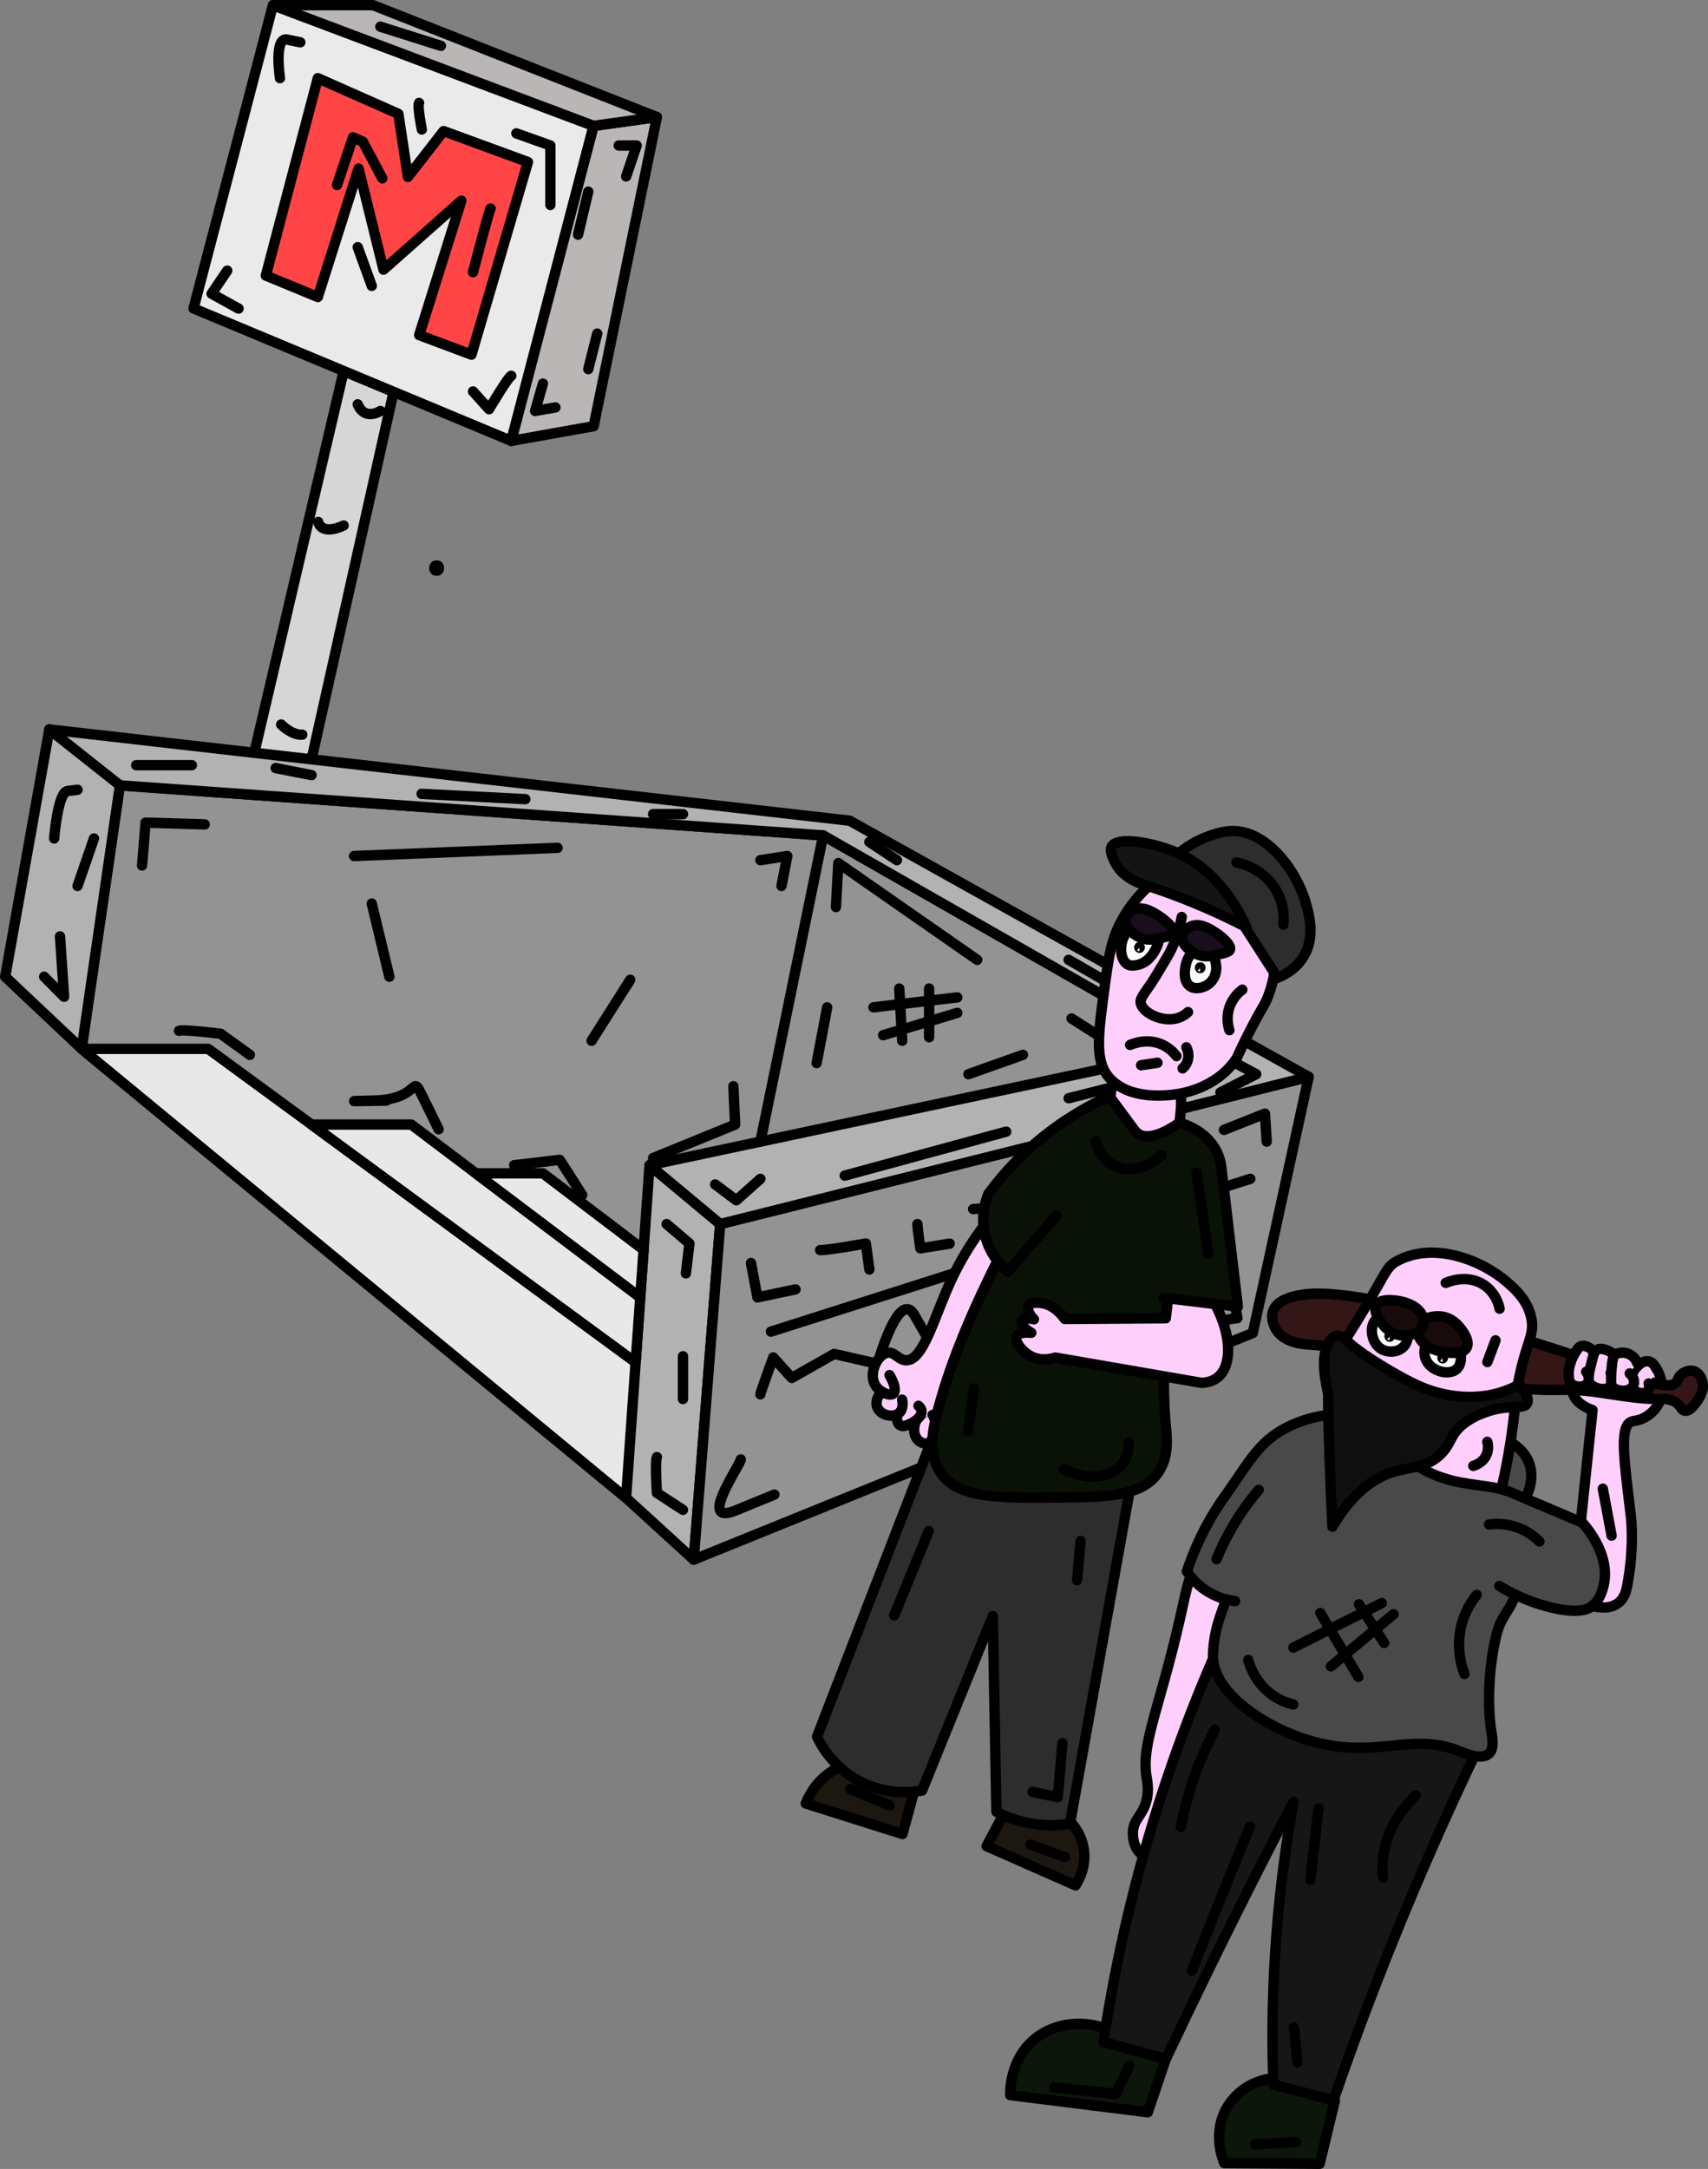 <?xml version="1.0" encoding="UTF-8"?>
<svg id="Livello_2" data-name="Livello 2" xmlns="http://www.w3.org/2000/svg" viewBox="0 0 329.92 418.73">
  <rect x="0" y="0" width="329.92" height="418.73" fill="#808080" stroke="none"/>
  <defs>
    <style>
      .cls-1 {
        fill: #e8e8e8;
      }

      .cls-1, .cls-2, .cls-3, .cls-4, .cls-5, .cls-6, .cls-7, .cls-8, .cls-9, .cls-10, .cls-11, .cls-12, .cls-13, .cls-14, .cls-15, .cls-16, .cls-17, .cls-18, .cls-19, .cls-20, .cls-21 {
        stroke: #000;
        stroke-linecap: round;
        stroke-linejoin: round;
        stroke-width: 2px;
      }

      .cls-2 {
        fill: #0d160a;
      }

      .cls-3 {
        fill: #d6d6d6;
      }

      .cls-4 {
        fill: #494949;
      }

      .cls-5 {
        fill: #fff;
      }

      .cls-6 {
        fill: #0a1106;
      }

      .cls-7 {
        fill: #161616;
      }

      .cls-8 {
        fill: #eaeaea;
      }

      .cls-9 {
        fill: #ffcffc;
      }

      .cls-10 {
        fill: none;
      }

      .cls-11 {
        fill: #b2b2b2;
      }

      .cls-12 {
        fill: #0f0f0f;
      }

      .cls-13 {
        fill: #939393;
      }

      .cls-14 {
        fill: #1c1710;
      }

      .cls-15 {
        fill: #2d2d2d;
      }

      .cls-16 {
        fill: #351616;
      }

      .cls-17 {
        fill: #141414;
      }

      .cls-18 {
        fill: #ff4545;
      }

      .cls-19 {
        fill: #bab6b6;
      }

      .cls-20 {
        fill: #1a0e1e;
      }

      .cls-21 {
        fill: #190b0b;
      }
    </style>
  </defs>
  <g id="Personaggi">
    <g>
      <polyline class="cls-3" points="49.12 145.33 66.39 71.63 76.03 75.65 60.18 146.59"/>
      <polyline class="cls-13" points="9.53 140.82 23.17 151.62 159.01 161.28 231.19 202.49 204.85 245.83 120.93 289.17 15.78 202.49"/>
      <polygon class="cls-1" points="15.78 202.49 120.93 289.17 143.09 277.8 40.22 202.49 15.78 202.49"/>
      <polygon class="cls-11" points="120.93 289.17 134 301.1 139.11 236.31 125.47 224.94 120.93 289.17"/>
      <polygon class="cls-13" points="252.79 207.89 139.11 236.31 134 301.1 241.99 257.34 252.79 207.89"/>
      <polygon class="cls-11" points="15.78 202.49 23.17 151.62 159.01 161.28 231.19 202.49 125.47 224.94 139.11 236.31 252.79 207.89 164.12 158.44 9.53 140.82 1 188.56 15.78 202.49"/>
      <line class="cls-5" x1="9.53" y1="140.82" x2="23.17" y2="151.62"/>
      <polygon class="cls-1" points="60.18 217.1 79.44 217.1 123.67 250.47 122.78 263.02 60.18 217.1"/>
      <polygon class="cls-1" points="91.92 226.52 104.87 226.52 124.32 241.28 123.67 250.47 91.92 226.52"/>
      <polygon class="cls-8" points="37.38 59.54 98.76 85.12 114.67 24.3 52.72 1 37.38 59.54"/>
      <polygon class="cls-19" points="98.76 85.12 114.67 82.28 126.89 22.6 114.67 24.3 98.76 85.12"/>
      <polygon class="cls-19" points="52.72 1 72.05 1 126.89 22.6 114.67 24.3 52.72 1"/>
      <polygon class="cls-18" points="51.35 53.2 61.39 57.34 69.26 32.54 74.08 52.06 89.12 38.74 80.97 64.69 91.07 68.47 101.98 31.28 85.68 25.31 78.79 34.15 76.95 21.98 61.39 15.09 51.35 53.2"/>
      <line class="cls-13" x1="159.01" y1="161.28" x2="146.88" y2="220.39"/>
      <path d="M84.34,111.17c1.93,0,1.93-3,0-3s-1.93,3,0,3h0Z"/>
      <polyline class="cls-10" points="145.06 243.83 146.31 250.47 153.66 248.92"/>
      <path class="cls-10" d="M158.42,241.34c1.81,0,8.83-1.28,8.83-1.28l.68,5.02"/>
      <path class="cls-10" d="M177.21,236.31c0,.84.57,4.69.57,4.69l5.66-.91"/>
      <path class="cls-10" d="M187.97,233.42c.68,0,8.04-.68,8.04-.68v5.76"/>
      <polyline class="cls-10" points="213.44 232.17 207.89 233.87 206.98 226.4"/>
      <polyline class="cls-10" points="216.49 224.47 223.74 224.47 223.63 230.7"/>
      <line class="cls-10" x1="148.91" y1="257.08" x2="241.51" y2="227.58"/>
      <path class="cls-10" d="M146.88,269.19c-.01-.34,2.48-7.13,2.48-7.13l3.58,3.96,8.19-4.64,8.38,1.92s4.08-14.72,7.13-9.4l3.06,5.32s5.21-13.92,8.26-8.04l3.06,5.89"/>
      <polyline class="cls-10" points="182.87 273.49 189.89 267.04 195.21 271.79 196.68 272.7 205.85 261.83"/>
      <path class="cls-10" d="M143.09,281.75c-.3,1.47-8.45,12.91-.98,9.85l7.47-3.06"/>
      <path class="cls-10" d="M233.81,255.72c.57-.68,5.21-1.25,5.21-1.25l-1.92-10.64"/>
      <path class="cls-10" d="M207.55,251.19l1.47-6.57,7.47,3.4s-.68,9.28,6.23-.23l6.91-9.51"/>
      <polyline class="cls-10" points="236.42 218.13 244.34 214.99 244.68 220.39"/>
      <polyline class="cls-10" points="128.76 236.31 133.17 240.06 132.49 245.83"/>
      <path class="cls-10" d="M126.89,281.3c-.4.68,0,6.91,0,6.91l5.03,3.28"/>
      <line class="cls-10" x1="131.93" y1="261.83" x2="131.93" y2="270.09"/>
      <polyline class="cls-10" points="138.15 228.66 142.23 231.72 146.88 227.58"/>
      <line class="cls-10" x1="163.17" y1="226.96" x2="194.36" y2="218.47"/>
      <line class="cls-10" x1="206.42" y1="212.02" x2="224.87" y2="207.38"/>
      <path class="cls-10" d="M238.57,205.23c.34.11,4.08,2.15,4.08,2.15l-6.91,3.51"/>
      <line class="cls-10" x1="231.19" y1="199.57" x2="206.42" y2="185.3"/>
      <line class="cls-10" x1="173.25" y1="166.06" x2="167.93" y2="162.55"/>
      <polyline class="cls-10" points="146.88 166.06 152.08 165.26 150.95 171.04"/>
      <polyline class="cls-10" points="161.47 175.11 161.93 166.62 188.76 185.3"/>
      <line class="cls-10" x1="159.78" y1="194.47" x2="157.74" y2="205.23"/>
      <line class="cls-10" x1="173.7" y1="190.84" x2="174.27" y2="200.92"/>
      <line class="cls-10" x1="179.47" y1="190.84" x2="179.47" y2="200.25"/>
      <path class="cls-10" d="M168.72,194.47l16.19-1.92"/>
      <line class="cls-10" x1="170.59" y1="199.85" x2="184.91" y2="195.54"/>
      <line class="cls-10" x1="187.06" y1="207.38" x2="197.59" y2="203.64"/>
      <line class="cls-10" x1="206.98" y1="196.62" x2="214.46" y2="201.38"/>
      <polyline class="cls-10" points="141.66 209.7 142 217.1 126.15 223.57"/>
      <path class="cls-10" d="M99.32,224.94c.34-.01,8.8-1.03,8.8-1.03l4.34,6.79"/>
      <path class="cls-10" d="M74.64,212.47s-12.23.23-2.49,0c9.74-.23,6.91-6,9.74-.23l2.83,5.77"/>
      <path class="cls-10" d="M34.57,199c.68-.34,8.04.57,8.04.57l5.66,4.08"/>
      <polyline class="cls-10" points="27.44 167.08 28.12 158.81 39.55 159.15"/>
      <line class="cls-10" x1="68.39" y1="165.26" x2="107.7" y2="163.68"/>
      <line class="cls-10" x1="71.81" y1="174.43" x2="75.21" y2="188.56"/>
      <line class="cls-10" x1="114.27" y1="200.92" x2="121.74" y2="189.15"/>
      <polyline class="cls-10" points="8.53 188.56 12.38 192.43 11.59 180.77"/>
      <path class="cls-10" d="M10.46,161.87s.68-8.94,2.6-9.17l1.92-.23"/>
      <line class="cls-10" x1="18.15" y1="161.87" x2="14.98" y2="171.04"/>
      <line class="cls-10" x1="26.31" y1="147.72" x2="37.06" y2="147.72"/>
      <line class="cls-10" x1="53.25" y1="148.28" x2="60.18" y2="149.64"/>
      <line class="cls-10" x1="81.44" y1="153.26" x2="101.47" y2="154.28"/>
      <line class="cls-10" x1="126.15" y1="157.17" x2="131.93" y2="157.17"/>
      <path class="cls-10" d="M54.31,139.87s2.04,2.11,4.08,1.96"/>
      <path class="cls-10" d="M61.47,100.77s.45,2.72,4.91.68"/>
      <path class="cls-10" d="M69.1,78.06s1.06,3.17,4.38,1.28"/>
      <polyline class="cls-10" points="104.87 74.06 103.36 79.34 107.29 78.66"/>
      <line class="cls-10" x1="113.63" y1="71.26" x2="115.36" y2="64.4"/>
      <line class="cls-10" x1="113.63" y1="37" x2="111.66" y2="45.3"/>
      <polyline class="cls-10" points="119.51 28.09 122.98 28.09 120.95 34.06"/>
      <line class="cls-10" x1="69.1" y1="47.72" x2="71.81" y2="55.19"/>
      <path class="cls-10" d="M80.95,19.87c-.38.53.53,5.13.53,5.13"/>
      <polyline class="cls-10" points="99.74 25.75 106.31 28.09 106.31 39.57"/>
      <path class="cls-10" d="M98.76,72.55c-.46,0-4.3,6.45-4.3,6.45l-3.09-3.43"/>
      <polyline class="cls-10" points="46.08 59.57 40.87 56.7 43.89 52.25"/>
      <path class="cls-10" d="M54.08,15.09s-1.21-7.97,1.36-7.45l2.57.53"/>
      <line class="cls-10" x1="73.47" y1="5.15" x2="85.17" y2="8.85"/>
      <polyline class="cls-10" points="65.1 35.72 68.19 26.51 70.08 27.34 73.85 34.43"/>
      <path class="cls-10" d="M94.76,40.25c-.08-.38-3.4,12.3-3.4,12.3"/>
      <g>
        <path class="cls-9" d="M216.65,206.15c-1.88,1.63-2.04,4.06-2.18,6.27-.03.43-.49,9.19,3.95,10.75,2.31.81,4.92-.69,5.7-1.14.69-.4,2.14-1.26,3.03-3,.43-.85.59-1.62.67-2.28.41-3.21,1.04-8.14-2.23-10.65-2.43-1.86-6.53-2.03-8.94.05Z"/>
        <path class="cls-9" d="M225.1,168.52c-2.21,1.49-5.65,4.26-8.22,8.78-2.2,3.88-2.68,7.15-3.47,12.93-1.32,9.74-1.99,14.61.86,17.83,3.83,4.32,10.94,3.44,12.6,3.24,1.34-.17,7.99-1.15,11.85-6.78.44-.65.15-.36,1.86-3.81,3.3-6.65,3.65-6.31,4.53-8.8,1.58-4.44,1.39-8.1,1.28-9.82-.11-1.73-.19-2.77-.77-3.98-1.7-3.5-5.81-4.56-7.1-4.84"/>
        <path class="cls-9" d="M228.27,177.03c-.66,3.52-1.83,6.05-2.82,7.74-2.15,3.67-2.99,4.93-2.99,4.93-1.71,2.55-2.41,3.18-2.05,4.19.58,1.64,3.51,3.11,6.04,2.86,1.64-.16,2.64-.99,3.03-1.36"/>
        <path class="cls-15" d="M226.87,165.47c1-.93,2.55-2.2,4.71-3.24.51-.25,3.6-1.74,6.43-1.8,6.5-.12,12.36,7.34,14.22,13.91.66,2.32,1.89,6.7-.54,10.51-1.48,2.32-3.69,3.43-4.91,3.92-2.12-3.28-4.24-6.57-6.36-9.85"/>
        <path class="cls-9" d="M170.71,266.76c0,.8.03,3.18.48,4.3,1.65,4.15,14.56,4.82,16.35.98.73-1.58-.35-4.04-1.88-5.25-1.16-.92-2.18-.81-4.44-1.1-6.32-.82-9.07-3.04-10.22-1.73-.31.36-.3,1.17-.29,2.8Z"/>
        <path class="cls-9" d="M176.89,274.43c-.52,1.32-.4,2.69.38,3.51.12.13.74.79,1.6.72.94-.07,1.49-.96,1.64-1.2,1.08-1.76-.26-4.12-.37-4.31"/>
        <path class="cls-9" d="M173.58,272.16c-.56,1.37-.37,2.6.28,3,.53.33,1.26.02,1.82-.22,1.02-.43,2.51-1.51,2.31-2.64-.04-.21-.15-.54-.57-.9"/>
        <path class="cls-9" d="M170.77,268.38c-1.19.8-1.72,2.16-1.35,3.22.56,1.63,3.13,2.24,4.29,1.16.92-.86.58-2.43.55-2.55"/>
        <path class="cls-5" d="M180.96,276.16c.3.08.89.18,1.56-.02.22-.07,1.61-.47,1.84-1.72.16-.83-.25-1.71-1.03-2.24"/>
        <path class="cls-9" d="M183.34,272.18c2.23-1.55,9.32-6.9,12.35-16.94,3.47-11.46-.79-20.93-1.84-23.13-5.25,5.74-8.25,11.04-10.04,14.86-3.4,7.28-5.38,15.61-8.73,15.64-1.58.02-2.28-1.82-3.81-1.42-1.9.49-3.5,4.03-2.22,6.19.83,1.41,2.89,2.25,3.54,1.64.52-.48.2-1.93-.77-3.55"/>
        <path class="cls-14" d="M176.84,344.85c-.84,3.07-1.67,6.15-2.51,9.22-6.23-1.97-12.46-3.93-18.69-5.9.43-1.09,1.67-3.86,4.67-5.97,3.22-2.26,6.49-2.39,7.64-2.38"/>
        <path class="cls-14" d="M195.32,347.44c-1.58,2.99-3.17,5.98-4.75,8.97,5.73,2.52,11.46,5.05,17.19,7.57.48-.75,2.21-3.63,1.54-7.29-.67-3.71-3.54-6.79-7.4-8.01"/>
        <path class="cls-15" d="M157.82,335.27c7.44-19.23,14.89-38.46,22.33-57.69,12.76,2.99,25.52,5.98,38.28,8.98-3.92,21.83-7.83,43.67-11.75,65.5-1.68.28-4.17.51-7.12.05-3.13-.48-5.55-1.53-7.09-2.35-.23-12.59-.47-25.18-.7-37.77-4.55,11.23-9.11,22.45-13.66,33.68-1.52.28-7.02,1.1-12.66-2.11-4.76-2.71-6.91-6.76-7.63-8.28Z"/>
        <path class="cls-6" d="M227.23,241.12c-2.75,15.87-2.71,26.85-2.03,34.28.21,2.24.64,5.97-1.59,9.06-3.17,4.38-9.6,4.54-18.93,4.63-12.12.12-19.92.19-23.19-5.08-2.18-3.5-1.33-7.78-.59-10.77,4.47-17.95,16.1-38.5,22.25-48.73"/>
        <path class="cls-6" d="M204.03,234.7c-2.93,3.38-5.85,6.76-8.78,10.14-.19.22-.38.44-.57.66-.85-.7-3.53-3.07-4.45-7.21-.84-3.76.25-6.78.7-7.84,1.95-2.63,4.49-5.61,7.76-8.59,5.02-4.57,10.01-7.54,13.92-9.46.66-.12,1.32-.24,1.98-.36.17.23.44.59.77,1.03,3.73,5.01,3.97,5.55,4.69,5.94.68.37,2.83,1.19,7.78-2.27,1.06.3,5.39,1.67,7.29,5.77.46.99.69,1.94.79,2.78,1.07,8.99,2.14,17.98,3.2,26.97-4.8-.56-9.6-1.12-14.4-1.68"/>
        <path class="cls-9" d="M225.17,254.5c-6.5.05-12.99.09-19.49.14-.63-.88-2.2-2.8-4.59-3.09-.52-.06-1.92-.23-2.36.51-.37.62,0,1.72.99,2.64-1.14-.3-2.16-.2-2.37.24-.24.49.41,1.57,1.86,2.36-.67-.06-2.37-.16-2.81.65-.54,1,1.06,3.03,2.81,3.91,2,1,4.03.42,4.63.22,9.42,1.63,18.85,3.26,28.27,4.89,1.63-.09,2.59-.64,3.14-1.09,2.72-2.24,2.72-8.01-.54-14.13-3.02-.37-6.05-.73-9.07-1.1-.15,1.28-.31,2.57-.46,3.85Z"/>
        <path class="cls-17" d="M220.71,170.7c-.71-.22-4.17-1.35-5.59-4.73-.4-.96-.77-1.85-.4-2.53,1.13-2.03,8.1-.76,12.48,1.12,7.52,3.23,11.58,10.05,13.59,14.46-2.28-1.18-4.71-2.35-7.29-3.49-4.5-1.98-8.79-3.56-12.8-4.84"/>
        <path class="cls-5" d="M217.83,186.19c-1.5-.83-1.75-3.97-.41-5.89.25-.37,1.04-1.38,2.44-1.7,1.12-.25,2.85-.11,3.64,1.07,1,1.5-.24,3.55-.62,4.18-.22.36-1.28,2.1-3.27,2.46-.52.09-1.18.21-1.78-.12Z"/>
        <path class="cls-5" d="M232.45,182.92c1.56.18,2.85,2.76,2.39,4.85-.09.4-.41,1.53-1.49,2.28-.86.6-2.38,1.08-3.46.35-1.37-.92-1.02-3.09-.91-3.76.06-.38.36-2.22,1.92-3.21.41-.26.92-.59,1.55-.51Z"/>
        <path class="cls-5" d="M231.83,186.89s-.04-.04-.04-.08c0,0,0-.02.02-.04.01,0,.04-.02.05,0,.02.01.02.05.01.06,0,0,0,.03-.03.05,0,0-.01,0-.02,0Z"/>
        <path class="cls-5" d="M220.11,182.97s-.04-.04-.04-.08c0,0,0-.02.02-.04.01,0,.04-.02.05,0,.02.01.02.05.01.06,0,0,0,.03-.03.05,0,0-.01,0-.02,0Z"/>
        <path class="cls-20" d="M217.42,177.53c-.25,1.6,1.71,3.12,3.22,3.63,1.32.45,2.45.19,4.37-.26,1.41-.33,1.57-.6,1.62-.73.38-.95-1.6-2.6-2.83-3.38-1.17-.75-2.98-1.9-4.68-1.18-.08.03-1.51.66-1.7,1.91Z"/>
        <path class="cls-20" d="M228.36,180.75c-.25,1.6,1.71,3.12,3.22,3.63,1.32.45,2.45.19,4.37-.26,1.41-.33,1.57-.6,1.62-.73.38-.95-1.6-2.6-2.83-3.38-1.17-.75-2.98-1.9-4.68-1.18-.08.03-1.51.66-1.7,1.91Z"/>
        <path class="cls-9" d="M218.29,201.73c.51-.22,3.33-1.39,6.25-.04,1.38.64,2.25,1.6,2.71,2.2"/>
        <path class="cls-9" d="M229.16,202.18c.12.24.65,1.34.24,2.62-.25.76-.71,1.24-.97,1.46"/>
        <path class="cls-9" d="M220.42,205.65c1.05-.16,2.11-.32,3.16-.48"/>
      </g>
      <g>
        <path class="cls-2" d="M257.86,405.51c-.98,4.07-1.96,8.14-2.95,12.22-6.14-.04-12.28-.08-18.42-.12-.18-.41-2.56-5.94.74-11.11,2.36-3.7,6.7-5.75,11.17-5.28,3.15,1.43,6.3,2.86,9.45,4.3Z"/>
        <path class="cls-2" d="M225.16,397.57c-1.15,3.4-2.3,6.81-3.45,10.21-8.86-1.11-17.72-2.21-26.58-3.31-.01-.95.01-6.7,4.45-10.59,4.4-3.85,11.34-4.28,17.04-.83"/>
        <path class="cls-4" d="M281.68,280.28c-.34,2,3.07,4.71,8.48,6.52,1.1,3.21,2.02,3.88,2.66,3.89,1.57,0,3.64-4.05,2.76-7.55-.8-3.21-3.93-5.38-7-5.71-2.91-.31-6.59.97-6.91,2.85Z"/>
        <path class="cls-9" d="M232.24,301.61c-2.48,1.38-2.75,3.98-4.34,10.96-3.9,17.13-7.42,23.91-6.46,30.25.16,1.09.56,2.79-.02,4.93-.78,2.85-2.45,3.39-2.58,5.93-.02.34-.1,2.81,1.54,4.2.67.57,1.39.75,2.83,1.12,1.78.45,2.68.67,3.21.29.96-.7.21-2.53.22-5.91,0-2.3.35-4,.58-5.13.58-2.86,1.53-4.93,3.23-8.61,1.02-2.21,1.89-3.84,2.14-4.31,3.29-6.14,4.4-6.39,6.56-10.63,1.07-2.09,2.8-5.56,3.42-10.24.31-2.34.24-4.2.12-7.4-.1-2.62-.27-3.1-.5-3.5-1.56-2.74-6.83-3.7-9.97-1.95Z"/>
        <path class="cls-9" d="M304.02,267.5c-.29.6-.25,1.11-.19,1.41.27,1.33,1.77,2.63,3.79,3.31-.8,7.58-1.59,15.17-2.39,22.75.71,5,1.43,10,2.14,15,.77.23,3.39.91,5.22-.51,1.24-.96,1.55-2.43,1.69-3.16,1.46-7.47.77-13.31.77-13.31-1.27-10.76-2.31-17.37-.04-18.48.62-.3,1.28-.13,2.6-.81.33-.17,1.7-.91,2.62-2.45,1.29-2.17.98-4.76-.12-6.75"/>
        <path class="cls-16" d="M302,268.31c6.2-.14,12.33,1.86,18.53,1.77.74-.01,2.36-.11,3.51.92.68.61.77,1.24,1.37,1.35,1.04.19,2.13-1.44,2.44-1.9.46-.68,1.44-2.16.95-3.82-.09-.31-.44-1.51-1.53-1.9-1.02-.37-2.1.19-2.67.76-.53.54-.46.95-.77,1.34-1.12,1.39-5.08-.04-5.44-.17,0,0-52.89-19.58-67.48-16.6-1.12.23-4.15.85-4.97,2.96-.7,1.81.6,3.75.66,3.84,1.71,2.49,5.45,2.67,6.6,2.74,14.2.88,27.15,9.21,48.8,8.72Z"/>
        <path class="cls-9" d="M320.12,264.51c-.42-.75-.83-1.47-1.55-1.67-1.38-.39-2.98,1.36-3.51,2.89-.25.72-.56,1.63.14,2.36.66.69,2.15,1.17,2.94.64.63-.43.35-1.49.31-1.64"/>
        <path class="cls-9" d="M308,261.13c-.13-.2-.43-.59-.98-.91-.24-.14-.79-.46-1.34-.4-.51.05-.78.39-.95.62-1.75,2.4-1.72,4.57-1.72,4.57.02,1.15.04,1.83.68,2.28.72.51,1.93.55,2.63.08.78-.52.85-1.61.07-2.54"/>
        <path class="cls-9" d="M312.11,261.88c-.22-.26-.77-.84-1.71-1.2-.34-.13-.99-.38-1.57-.24-.76.18-.98.93-1.13,1.51-.81,3.1-1.22,4.66-.35,5.41.81.69,2.39,1.08,3.37.56.92-.49,1.15-1.7.4-2.88"/>
        <path class="cls-9" d="M316.21,263.08c-.03-.11-.37-1.14-1.55-1.67-.93-.42-1.93-.31-2.53.01-.42.23-.69.6-.87,3.36-.17,2.49,0,2.82.31,3.08.77.66,2.5.95,3.47.17.88-.71.78-1.99-.24-2.89"/>
        <path class="cls-9" d="M269.03,288.97c4.33,2.63,6.5,3.94,9.89,4.75,3.85.92,7.18.72,9.34.41,2-6.86,3.04-12.51,3.62-16.44,1.02-6.91.65-7.3,1.61-11.92,1.43-6.87,3.06-8.2,2.24-11.59-.79-3.31-3.13-5.35-4.63-6.66-4.85-4.23-13.97-7.82-21.02-4.19-2.82,1.46-1.87,2.29-10.52,15.78-.8,1.24-2.09,3.23-2.18,5.95-.08,2.37.84,2.6.75,5.02-.13,3.33-1.93,4.34-1.43,6.87.23,1.14.8,1.96,1.82,3.15,4.45,5.19,9.92,8.5,10.51,8.86Z"/>
        <path class="cls-7" d="M234.3,320.25c-2.76,6.38-5.44,13.18-7.95,20.39-6.74,19.37-10.8,37.51-13.22,53.58,4.02,1.09,8.05,2.19,12.07,3.28,5.51-11.69,11.29-23.52,17.36-35.48,2.42-4.77,4.85-9.49,7.29-14.16-1.57,8.69-2.86,18.44-3.54,29.13-.58,9.16-.62,17.69-.33,25.45,3.86,1.01,7.73,2.02,11.59,3.03,2.55-7.39,5.3-14.94,8.28-22.62,6.41-16.53,13.19-31.97,20.1-46.29-17.21-5.44-34.43-10.87-51.64-16.31Z"/>
        <path class="cls-4" d="M237.95,306.13c-2.15,5.19-2.74,7.24-3.12,8.97-.41,1.89-.57,3.98-.51,5.15.32,6.54,9.8,13.3,19.18,15.93,12.45,3.48,19.14-1.88,28.42,1.9,1.07.43,4.13,1.76,5.63.52,1.17-.96.7-3.23.45-4.77,0,0-1.25-7.75.84-17.33,1.2-5.47,2.81-4.51,4.65-10.92,1.03-3.61,2.8-9.77.88-14.57-2.68-6.71-13.36-1.42-23.08-9.9-2-1.75-3.41-4.59-7.26-6.46-1.64-.8-4.57-2.22-7.78-1.45-4.69,1.13-7.1,6.25-8.86,10-1.69,3.59-1.26,4.65-3.32,9.69-1.46,3.57-2.94,6.4-3.98,8.27,0,0-.84,1.82-2.14,4.96Z"/>
        <path class="cls-4" d="M256.91,273.12c-2.37.26-5.88.96-9.46,3.07-4.68,2.76-6.62,6.76-10.87,12.69-2.23,3.1-5.08,7.81-7.32,14.47.62.94,1.77,2.43,3.67,3.69,2.27,1.5,4.47,1.92,5.64,2.06"/>
        <path class="cls-4" d="M289.62,306.18c3.94,2.4,7.47,3.54,9.9,4.13,5.56,1.34,7.32.25,7.81-.1,1.68-1.18,2.17-3.12,2.4-4.02,1.48-5.86-3.27-11.34-4.06-12.22-4.9-2.08-9.8-4.15-14.7-6.23"/>
        <path class="cls-12" d="M260.12,258.8c-.22-.23-.99-1.05-1.87-.95-.95.12-1.53,1.25-1.73,1.63-1.48,2.87-.42,7.39-.03,9.37.18.92-.14-.5.34,12.99.12,3.31.29,7.7.54,12.9,4.05-6.88,8.31-9.46,11.53-10.51,3.51-1.14,6.38-.67,9.23-3.34,2.38-2.23,1.8-3.88,4.65-6.07,2.75-2.12,6.17-2.78,6.72-2.88,3.06-.56,4.91,0,5.46-.99.52-.94-.5-2.5-1.45-3.69-.83.46-2.04,1.05-3.58,1.53-7.28,2.27-13.97-.41-15.47-1.05-4.09-1.75-11.98-6.52-14.33-8.95Z"/>
        <path class="cls-5" d="M266.91,260.49c-2.04-1.14-2.5-4.4-1.15-5.71,1.41-1.35,4.7-.53,5.76,1.51.49.95.61,2.38-.18,3.44-1.02,1.36-3.09,1.5-4.43.75Z"/>
        <path class="cls-5" d="M280.25,258.43c2.08,1.16,2.55,4.49,1.17,5.83-1.43,1.38-4.8.54-5.88-1.55-.5-.97-.62-2.43.18-3.51,1.04-1.39,3.16-1.53,4.52-.77Z"/>
        <path class="cls-21" d="M273.98,257.73c.62,2.21,3.54,3.17,5.36,3.37.92.1,3.22.35,3.94-.89.8-1.38-.96-3.54-1.25-3.89-.37-.45-1.56-1.91-3.6-2.17-1.51-.19-3.74.26-4.39,1.78-.33.78-.13,1.55-.06,1.8Z"/>
        <path class="cls-21" d="M274.86,254.34c-.6-2.13-3.42-3.06-5.18-3.26-.89-.1-3.11-.34-3.81.86-.77,1.33.93,3.42,1.21,3.76.35.43,1.51,1.85,3.48,2.09,1.46.18,3.61-.25,4.24-1.72.32-.75.13-1.5.06-1.74Z"/>
        <path class="cls-5" d="M268.44,258.04s-.04-.04-.04-.08c0,0,0-.02.02-.04.01,0,.04-.02.05,0,.02.01.02.05.01.06,0,0,0,.03-.03.05,0,0-.01,0-.02,0Z"/>
        <path class="cls-5" d="M278.67,262.23s-.04-.04-.04-.08c0,0,0-.02.02-.04.01,0,.04-.02.05,0,.02.01.02.05.01.06,0,0,0,.03-.03.05,0,0-.01,0-.02,0Z"/>
      </g>
      <path class="cls-5" d="M172.73,311.86c2.23-5.43,4.45-10.87,6.68-16.3"/>
      <path class="cls-10" d="M199.45,345.93c1.62.34,3.25.68,4.87,1.02.3-3.47.6-6.94.91-10.42"/>
      <path class="cls-10" d="M208.05,305.07c.23-2.53.45-5.06.68-7.58"/>
      <path class="cls-10" d="M205.56,283.67c4.48,2.24,9.13,1.61,11.21-1.02.39-.49,1.29-1.82,1.25-4.19"/>
      <path class="cls-10" d="M186.99,276.31c.38-2.75.75-5.51,1.13-8.26"/>
      <path class="cls-10" d="M231.14,226.39c.75,5.21,1.51,10.42,2.26,15.62"/>
      <path class="cls-10" d="M211.67,220.27c.16.67.86,3.17,3.17,4.53,2.76,1.62,6.71.97,9.51-1.81"/>
      <path class="cls-10" d="M237.48,198.88c-.19-.56-.7-2.33,0-4.42.66-1.96,2-3.04,2.49-3.4"/>
      <path class="cls-10" d="M247.9,178.5c.11-1.08.22-3.79-1.36-6.57-2.45-4.3-6.97-5.29-7.7-5.43"/>
      <path class="cls-10" d="M255.03,311.4c2.45,4.11,4.91,8.23,7.36,12.34"/>
      <path class="cls-10" d="M262.5,309.71c1.62,2.49,3.25,4.98,4.87,7.47"/>
      <path class="cls-10" d="M249.82,318.08c5.7-2.87,11.4-5.74,17.09-8.6"/>
      <path class="cls-10" d="M257.07,321.71c4.04-3.36,8.08-6.72,12.11-10.08"/>
      <path class="cls-10" d="M282.88,323.18c-.55-1.49-1.85-5.59-.34-10.3.72-2.24,1.84-3.9,2.72-4.98"/>
      <path class="cls-10" d="M287.63,294.31c1.07-.15,3.28-.3,5.77.68,1.94.76,3.24,1.88,3.96,2.6"/>
      <path class="cls-10" d="M234.99,300.99c1.15-2.81,2.78-6.05,5.09-9.4,1.01-1.46,2.05-2.78,3.06-3.96"/>
      <path class="cls-10" d="M241.11,320.46c.32,1.16,1.38,4.38,4.53,6.68,1.57,1.14,3.12,1.67,4.19,1.92"/>
      <path class="cls-10" d="M273.48,346.61c-1.84,1.76-5.67,5.95-6.34,12.11-.15,1.35-.12,2.61,0,3.74"/>
      <path class="cls-10" d="M249.94,391.44c.23,2.23.45,4.45.68,6.68"/>
      <path class="cls-10" d="M253.11,362.91c.53-4.6,1.06-9.21,1.58-13.81"/>
      <path class="cls-10" d="M230.24,380.46c1.92-4.91,3.88-9.85,5.89-14.83,1.77-4.38,3.54-8.72,5.32-13.02"/>
      <path class="cls-10" d="M228.09,352.73c.95-4.97,2.55-10.44,5.21-16.08.44-.94.89-1.84,1.36-2.72"/>
      <path class="cls-10" d="M199.11,356.12c2.19.79,4.38,1.58,6.57,2.38"/>
      <path class="cls-10" d="M171.82,348.54c-2.53-1.06-5.06-2.11-7.58-3.17"/>
      <path class="cls-10" d="M203.63,402.99c3.96.42,7.92.83,11.89,1.25.87-1.81,1.74-3.62,2.6-5.43"/>
      <path class="cls-10" d="M242.46,413.97c2.64-.15,5.28-.3,7.92-.45"/>
      <path class="cls-10" d="M279.26,247.67c.18-.08,4.1-1.87,7.47.45,2.25,1.55,2.82,3.94,2.94,4.53"/>
      <path class="cls-10" d="M287.3,262.95c.53-1.4,1.06-2.79,1.58-4.19"/>
      <path class="cls-10" d="M284.58,282.99c.21-.06,1.93-.56,2.6-2.26.42-1.06.21-2.02.11-2.38"/>
      <path class="cls-10" d="M311.3,296.46c-.57-3.02-1.13-6.04-1.7-9.06"/>
    </g>
  </g>
</svg>